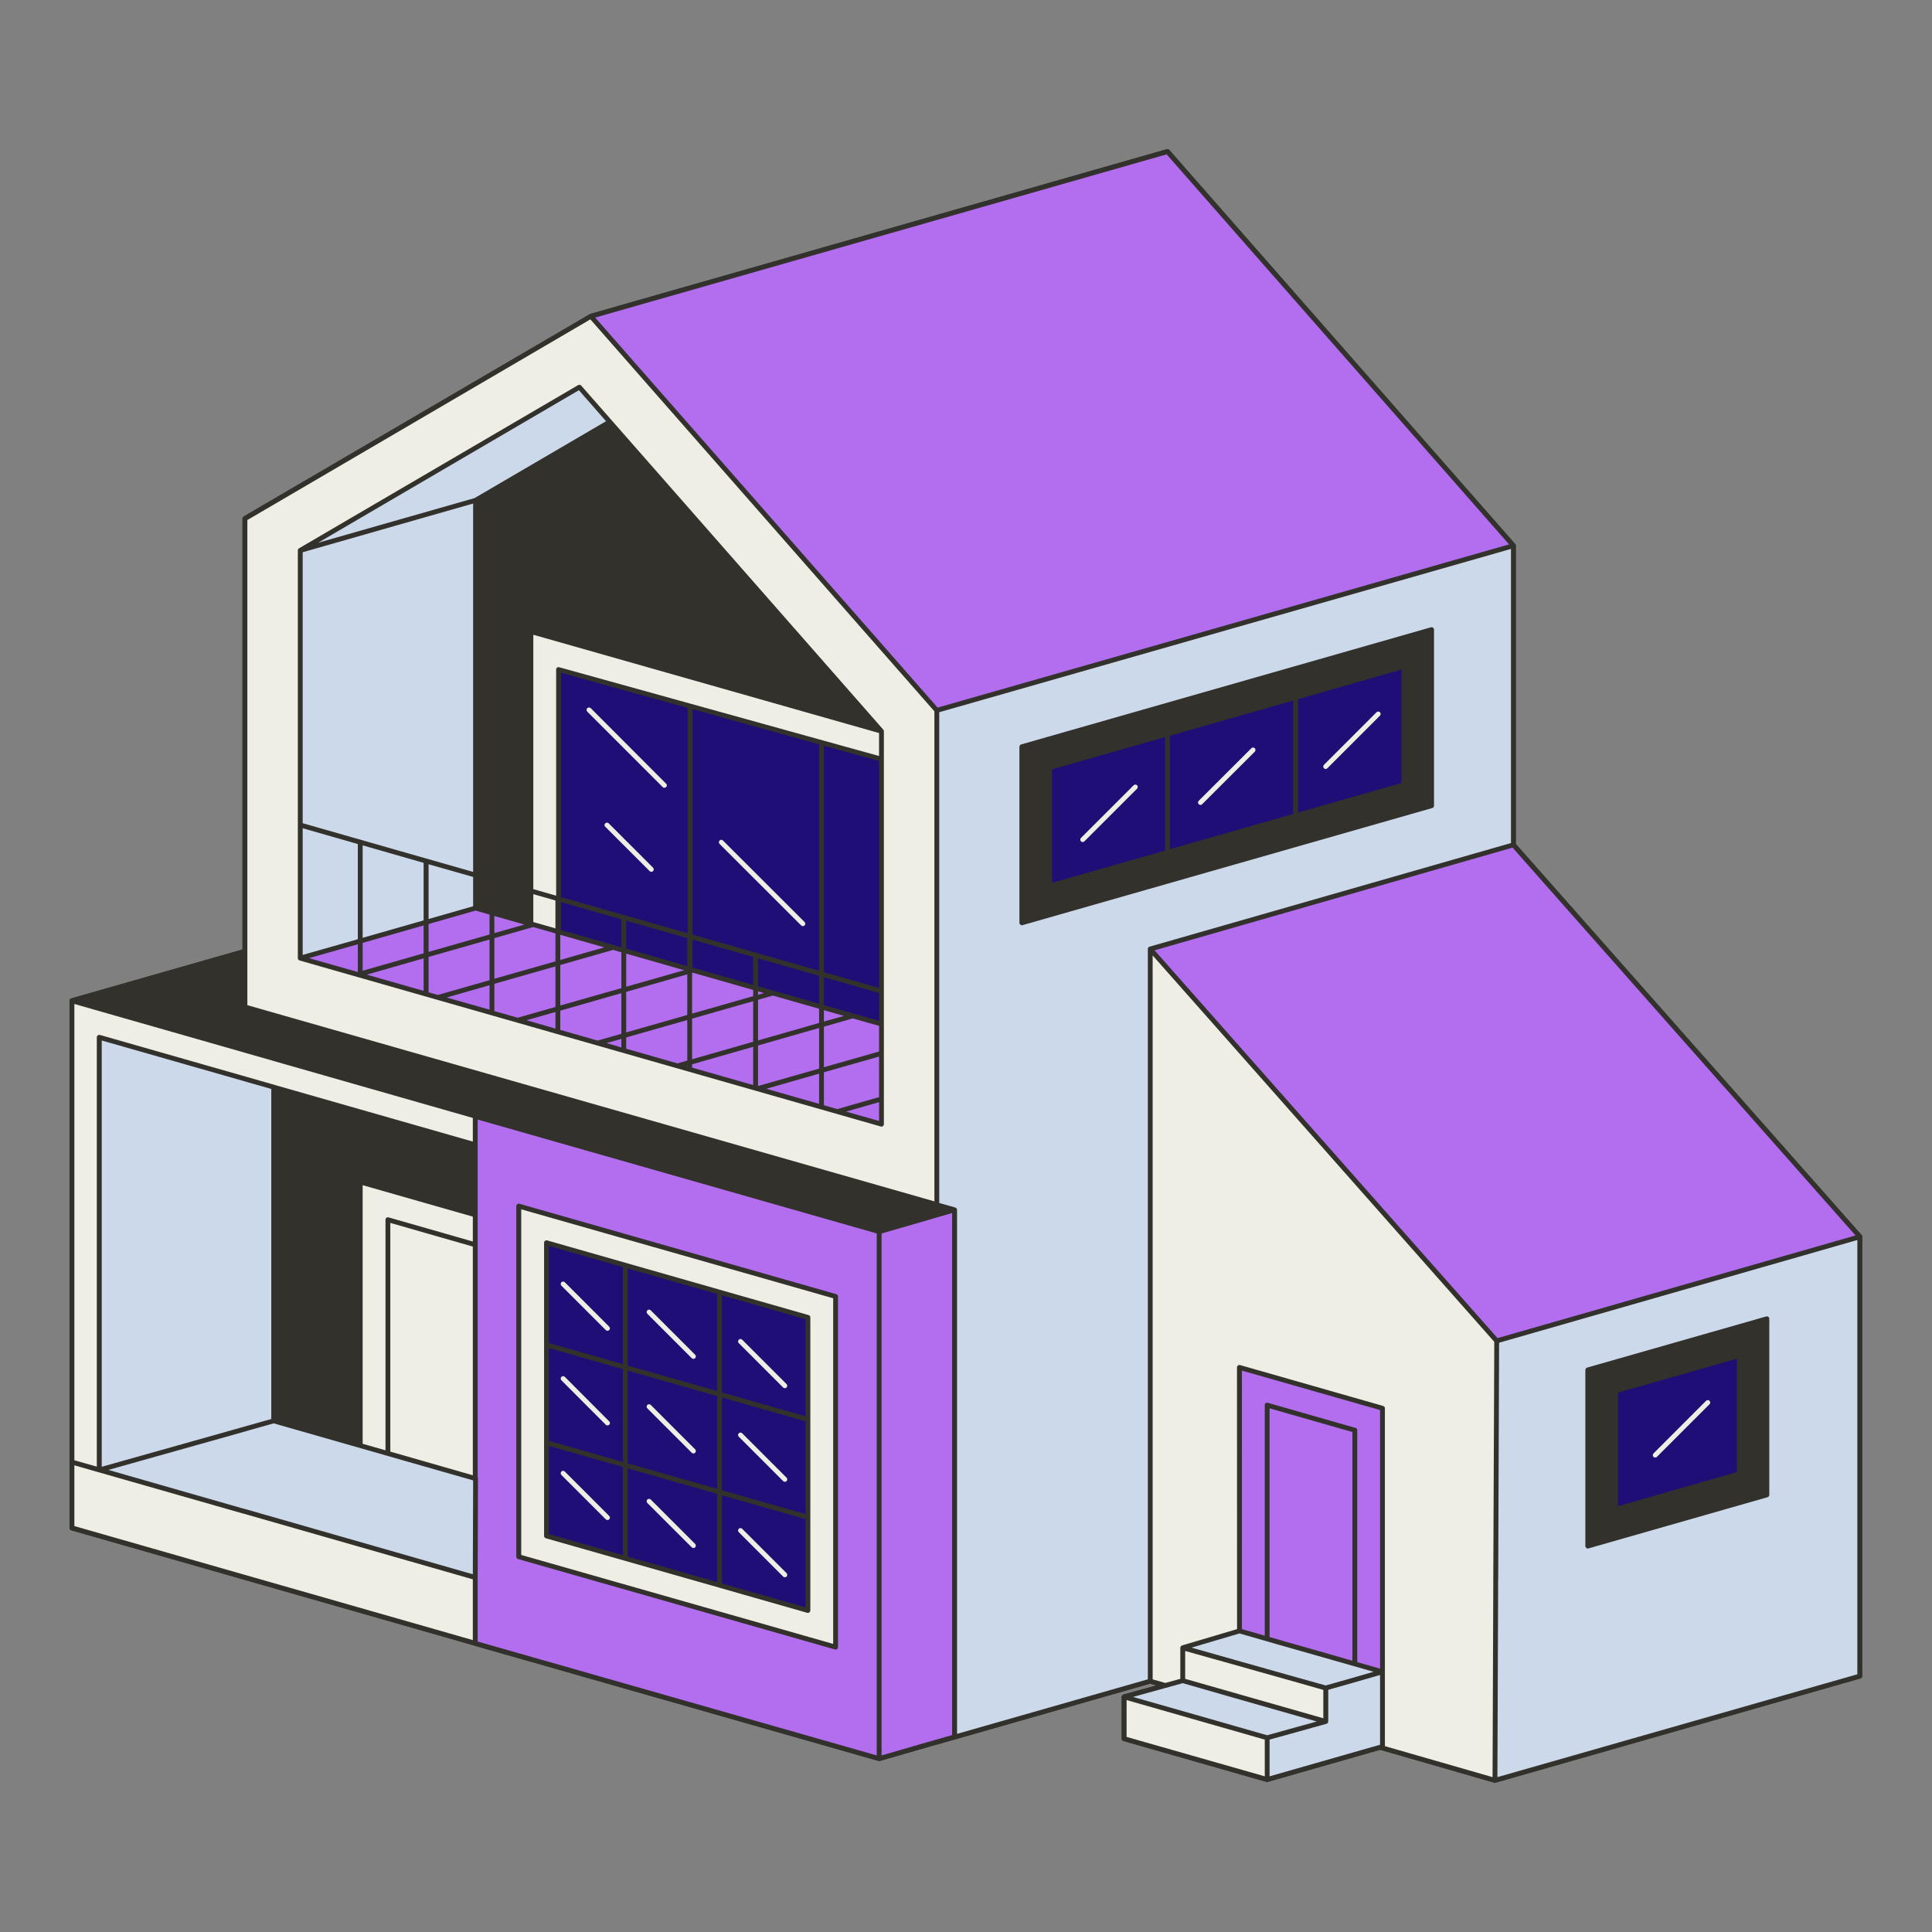 <svg xmlns="http://www.w3.org/2000/svg" xmlns:xlink="http://www.w3.org/1999/xlink" width="100" zoomAndPan="magnify" viewBox="0 0 75 75" height="100" preserveAspectRatio="xMidYMid meet" version="1.0"><rect x="0" y="0" width="75" height="75" fill="#808080" stroke="none"/><defs><clipPath id="44ad1eb066"><path d="M 2.699 5.734 L 72.449 5.734 L 72.449 69.484 L 2.699 69.484 Z M 2.699 5.734 " clip-rule="nonzero"/></clipPath><clipPath id="008ebe8070"><path d="M 2.699 15 L 72.449 15 L 72.449 69.484 L 2.699 69.484 Z M 2.699 15 " clip-rule="nonzero"/></clipPath><clipPath id="3a3594064d"><path d="M 11 5.734 L 72.449 5.734 L 72.449 69 L 11 69 Z M 11 5.734 " clip-rule="nonzero"/></clipPath><clipPath id="c4257324ce"><path d="M 2.699 12 L 59 12 L 59 69.484 L 2.699 69.484 Z M 2.699 12 " clip-rule="nonzero"/></clipPath><clipPath id="8172343bff"><path d="M 2.699 5.734 L 72.449 5.734 L 72.449 69.484 L 2.699 69.484 Z M 2.699 5.734 " clip-rule="nonzero"/></clipPath></defs><g clip-path="url(#44ad1eb066)"><path fill="#32312b" d="M 72.27 47.949 L 58.844 32.762 L 58.844 21.184 C 58.844 21.18 58.844 21.18 58.844 21.18 C 58.844 21.168 58.84 21.152 58.836 21.141 C 58.832 21.133 58.828 21.125 58.82 21.121 L 45.391 5.82 C 45.367 5.793 45.328 5.785 45.293 5.793 L 22.91 12.188 C 22.91 12.188 22.906 12.191 22.906 12.191 C 22.898 12.195 22.895 12.195 22.891 12.199 L 9.457 20.051 C 9.43 20.07 9.414 20.102 9.414 20.133 L 9.414 36.859 L 2.766 38.758 C 2.754 38.762 2.746 38.77 2.738 38.773 C 2.734 38.773 2.734 38.773 2.734 38.773 C 2.734 38.777 2.734 38.777 2.73 38.777 C 2.723 38.785 2.715 38.793 2.711 38.805 C 2.711 38.805 2.707 38.809 2.707 38.812 C 2.703 38.824 2.699 38.836 2.699 38.852 L 2.699 59.316 C 2.699 59.355 2.727 59.395 2.766 59.406 L 18.422 63.883 C 18.422 63.883 18.422 63.883 18.426 63.887 L 34.102 68.359 C 34.109 68.359 34.121 68.363 34.129 68.363 C 34.137 68.363 34.145 68.359 34.156 68.359 L 36.363 67.723 C 36.363 67.723 36.367 67.723 36.367 67.723 C 36.375 67.723 36.383 67.723 36.391 67.719 L 44.648 65.359 L 44.891 65.43 L 43.613 65.781 C 43.602 65.785 43.594 65.793 43.582 65.797 C 43.582 65.801 43.578 65.801 43.578 65.801 C 43.57 65.809 43.562 65.816 43.559 65.828 C 43.555 65.828 43.555 65.832 43.555 65.836 C 43.547 65.848 43.543 65.859 43.543 65.871 C 43.543 65.871 43.543 65.875 43.543 65.875 L 43.543 67.496 C 43.543 67.539 43.574 67.574 43.613 67.586 L 49.164 69.172 C 49.172 69.176 49.18 69.176 49.191 69.176 C 49.199 69.176 49.207 69.176 49.215 69.172 L 53.574 67.926 L 58.008 69.203 C 58.016 69.207 58.023 69.207 58.031 69.207 C 58.043 69.207 58.051 69.207 58.059 69.203 L 72.223 65.156 C 72.262 65.145 72.289 65.109 72.289 65.066 L 72.289 48.039 C 72.289 48.039 72.293 48.039 72.293 48.039 C 72.301 48.008 72.293 47.973 72.27 47.949 Z M 72.27 47.949 " fill-opacity="1" fill-rule="nonzero"/></g><g clip-path="url(#008ebe8070)"><path fill="#ccd9ea" d="M 44.652 36.84 L 58.75 32.797 L 58.75 21.184 L 50.758 23.465 L 36.367 27.578 L 36.367 47.164 L 37.055 46.965 L 37.055 67.426 L 36.367 67.625 L 36.367 67.629 L 44.652 65.262 Z M 40.746 29.797 L 54.5 25.867 L 54.5 30.469 L 40.746 34.398 Z M 18.461 57.395 L 18.449 61.234 L 5.641 57.57 L 3.863 57.062 L 3.852 57.059 L 2.793 56.758 L 3.852 57.059 L 3.852 40.27 L 10.625 42.203 L 10.625 55.156 L 13.984 56.117 L 15.059 56.426 L 18.449 57.395 Z M 22.492 15.027 L 23.672 16.375 L 18.461 19.422 L 18.461 35.25 L 11.656 37.195 L 11.656 21.367 Z M 62.926 50.672 L 58.75 51.867 L 58.102 52.055 L 58.062 61.43 L 58.031 69.113 L 72.195 65.066 L 72.195 48.012 Z M 67.516 57.223 L 62.715 58.594 L 62.715 53.992 L 67.516 52.621 Z M 52.594 64.594 L 53.668 64.898 L 53.668 67.801 L 53.574 67.828 L 49.191 69.082 L 49.191 67.461 L 43.637 65.875 L 45.238 65.43 L 45.914 65.242 L 51.465 66.828 L 51.465 65.527 L 53.16 65.047 L 51.465 65.527 L 47.566 64.43 L 45.914 63.965 L 48.117 63.312 L 49.191 63.621 L 49.793 63.793 Z M 52.594 64.594 " fill-opacity="1" fill-rule="nonzero"/></g><g clip-path="url(#3a3594064d)"><path fill="#b26eef" d="M 36.367 27.578 L 22.938 12.277 L 45.32 5.883 L 58.75 21.184 L 50.758 23.465 Z M 34.219 39.754 L 21.684 36.172 L 20.609 35.867 L 18.461 35.25 L 11.656 37.195 L 34.219 43.641 Z M 58.75 32.797 L 44.652 36.84 L 58.102 52.055 L 58.75 51.867 L 62.926 50.672 L 72.195 48.012 L 72.199 48.012 Z M 48.117 63.312 L 49.191 63.621 L 49.793 63.793 L 52.594 64.594 L 53.668 64.898 L 53.668 54.668 L 48.117 53.082 Z M 36.367 47.164 L 37.055 46.965 L 37.055 67.426 L 36.367 67.625 L 34.129 68.27 L 18.449 63.793 L 18.449 61.234 L 18.461 57.395 L 18.449 57.395 L 18.449 43.336 L 34.129 47.809 Z M 32.438 50.328 L 20.141 46.82 L 20.141 60.434 L 32.438 63.941 Z M 32.438 50.328 " fill-opacity="1" fill-rule="nonzero"/></g><g clip-path="url(#c4257324ce)"><path fill="#efeee4" d="M 13.984 56.117 L 13.984 45.883 L 18.449 47.16 L 18.449 57.395 L 15.059 56.426 Z M 22.938 12.277 L 36.367 27.578 L 36.367 46.762 L 9.508 39.09 L 9.508 20.133 Z M 23.672 16.375 L 22.492 15.027 L 11.656 21.367 L 11.656 37.195 L 34.219 43.641 L 34.219 29.473 L 21.684 25.992 L 21.684 36.172 L 20.609 35.867 L 18.461 35.25 L 18.461 19.422 Z M 20.141 46.82 L 32.438 50.328 L 32.438 63.941 L 20.141 60.434 Z M 21.215 59.621 L 31.363 62.52 L 31.363 51.141 L 21.215 48.242 Z M 44.652 36.84 L 44.652 65.262 L 45.238 65.43 L 45.914 65.242 L 51.465 66.828 L 51.465 65.527 L 53.16 65.047 L 51.465 65.527 L 47.566 64.43 L 45.914 63.965 L 48.117 63.312 L 48.117 53.082 L 53.668 54.668 L 53.668 67.801 L 53.574 67.828 L 58.031 69.113 L 58.062 61.43 L 58.102 52.055 Z M 43.637 67.496 L 49.191 69.082 L 49.191 67.461 L 43.637 65.875 Z M 18.449 63.793 L 18.449 61.234 L 5.641 57.57 L 3.863 57.062 L 3.852 57.059 L 2.793 56.758 L 2.793 59.316 Z M 10.625 41.09 L 10.141 40.949 L 2.793 38.852 L 2.793 56.758 L 3.852 57.059 L 3.852 40.27 L 10.625 42.203 L 18.449 44.441 L 18.449 43.328 Z M 10.625 41.09 " fill-opacity="1" fill-rule="nonzero"/></g><path fill="#1f0e76" d="M 21.215 48.242 L 31.363 51.141 L 31.363 62.52 L 21.215 59.621 Z M 21.684 36.172 L 34.219 39.754 L 34.219 29.473 L 21.684 25.992 Z M 40.746 34.398 L 54.5 30.469 L 54.5 25.867 L 40.746 29.797 Z M 62.715 53.992 L 62.715 58.594 L 67.516 57.223 L 67.516 52.621 Z M 62.715 53.992 " fill-opacity="1" fill-rule="nonzero"/><path fill="#efeee4" d="M 30.469 61.23 C 30.445 61.23 30.422 61.219 30.402 61.203 L 28.68 59.48 C 28.641 59.441 28.641 59.383 28.68 59.348 C 28.715 59.309 28.773 59.309 28.812 59.348 L 30.535 61.07 C 30.57 61.105 30.57 61.164 30.535 61.203 C 30.516 61.219 30.492 61.23 30.469 61.23 Z M 26.918 60.094 C 26.895 60.094 26.871 60.086 26.852 60.066 L 25.129 58.344 C 25.094 58.309 25.094 58.25 25.129 58.211 C 25.168 58.176 25.227 58.176 25.262 58.211 L 26.984 59.934 C 27.023 59.973 27.023 60.031 26.984 60.066 C 26.969 60.086 26.945 60.094 26.918 60.094 Z M 23.582 59.008 C 23.559 59.008 23.535 59 23.516 58.98 L 21.793 57.258 C 21.758 57.219 21.758 57.16 21.793 57.125 C 21.828 57.086 21.891 57.086 21.926 57.125 L 23.648 58.848 C 23.688 58.883 23.688 58.941 23.648 58.98 C 23.629 59 23.605 59.008 23.582 59.008 Z M 30.469 57.523 C 30.445 57.523 30.422 57.516 30.402 57.496 L 28.68 55.773 C 28.641 55.734 28.641 55.676 28.68 55.641 C 28.715 55.602 28.773 55.602 28.812 55.641 L 30.535 57.363 C 30.57 57.398 30.57 57.461 30.535 57.496 C 30.516 57.516 30.492 57.523 30.469 57.523 Z M 64.254 56.582 C 64.23 56.582 64.207 56.574 64.188 56.555 C 64.152 56.52 64.152 56.457 64.188 56.422 L 66.23 54.379 C 66.27 54.344 66.328 54.344 66.363 54.379 C 66.402 54.414 66.402 54.477 66.363 54.512 L 64.32 56.555 C 64.305 56.574 64.277 56.582 64.254 56.582 Z M 26.918 56.422 C 26.895 56.422 26.871 56.414 26.852 56.395 L 25.129 54.672 C 25.094 54.637 25.094 54.574 25.129 54.539 C 25.168 54.504 25.227 54.504 25.262 54.539 L 26.984 56.262 C 27.023 56.297 27.023 56.359 26.984 56.395 C 26.969 56.414 26.945 56.422 26.918 56.422 Z M 23.582 55.336 C 23.559 55.336 23.535 55.324 23.516 55.309 L 21.793 53.582 C 21.758 53.547 21.758 53.488 21.793 53.449 C 21.828 53.414 21.891 53.414 21.926 53.449 L 23.648 55.176 C 23.688 55.211 23.688 55.27 23.648 55.309 C 23.629 55.324 23.605 55.336 23.582 55.336 Z M 30.469 53.891 C 30.445 53.891 30.422 53.879 30.402 53.863 L 28.68 52.141 C 28.641 52.102 28.641 52.043 28.68 52.008 C 28.715 51.969 28.773 51.969 28.812 52.008 L 30.535 53.73 C 30.57 53.766 30.57 53.824 30.535 53.863 C 30.516 53.879 30.492 53.891 30.469 53.891 Z M 26.918 52.75 C 26.895 52.75 26.871 52.742 26.852 52.723 L 25.129 51 C 25.094 50.961 25.094 50.902 25.129 50.867 C 25.168 50.828 25.227 50.828 25.262 50.867 L 26.984 52.59 C 27.023 52.625 27.023 52.684 26.984 52.723 C 26.969 52.742 26.945 52.75 26.918 52.75 Z M 23.582 51.66 C 23.559 51.66 23.535 51.652 23.516 51.633 L 21.793 49.91 C 21.758 49.875 21.758 49.816 21.793 49.777 C 21.828 49.742 21.891 49.742 21.926 49.777 L 23.648 51.5 C 23.688 51.539 23.688 51.598 23.648 51.633 C 23.629 51.652 23.605 51.66 23.582 51.66 Z M 31.168 35.953 C 31.141 35.953 31.117 35.941 31.102 35.926 L 27.934 32.762 C 27.898 32.723 27.898 32.664 27.934 32.629 C 27.973 32.59 28.031 32.59 28.066 32.629 L 31.234 35.793 C 31.27 35.828 31.27 35.887 31.234 35.926 C 31.215 35.941 31.191 35.953 31.168 35.953 Z M 25.285 33.844 C 25.262 33.844 25.234 33.836 25.219 33.816 L 23.496 32.094 C 23.457 32.059 23.457 32 23.496 31.961 C 23.531 31.926 23.59 31.926 23.629 31.961 L 25.352 33.684 C 25.387 33.723 25.387 33.781 25.352 33.816 C 25.332 33.836 25.309 33.844 25.285 33.844 Z M 42.031 32.688 C 42.008 32.688 41.98 32.68 41.965 32.66 C 41.926 32.625 41.926 32.562 41.965 32.527 L 44.008 30.484 C 44.043 30.449 44.102 30.449 44.141 30.484 C 44.176 30.523 44.176 30.582 44.141 30.617 L 42.098 32.66 C 42.078 32.68 42.055 32.688 42.031 32.688 Z M 46.602 31.25 C 46.578 31.25 46.555 31.238 46.535 31.219 C 46.496 31.184 46.496 31.125 46.535 31.086 L 48.578 29.047 C 48.613 29.008 48.672 29.008 48.711 29.047 C 48.746 29.082 48.746 29.141 48.711 29.18 L 46.668 31.219 C 46.648 31.238 46.625 31.25 46.602 31.25 Z M 25.793 30.582 C 25.77 30.582 25.746 30.57 25.727 30.555 L 22.797 27.625 C 22.762 27.586 22.762 27.527 22.797 27.492 C 22.836 27.453 22.895 27.453 22.934 27.492 L 25.859 30.422 C 25.898 30.457 25.898 30.516 25.859 30.555 C 25.844 30.57 25.816 30.582 25.793 30.582 Z M 51.461 29.852 C 51.438 29.852 51.414 29.844 51.395 29.824 C 51.359 29.789 51.359 29.727 51.395 29.691 L 53.438 27.648 C 53.473 27.613 53.535 27.613 53.57 27.648 C 53.605 27.688 53.605 27.746 53.57 27.781 L 51.527 29.824 C 51.512 29.844 51.484 29.852 51.461 29.852 Z M 51.461 29.852 " fill-opacity="1" fill-rule="nonzero"/><g clip-path="url(#8172343bff)"><path fill="#32312b" d="M 20.113 60.523 L 32.41 64.031 C 32.418 64.035 32.43 64.035 32.438 64.035 C 32.457 64.035 32.477 64.031 32.492 64.02 C 32.516 64 32.531 63.973 32.531 63.941 L 32.531 50.328 C 32.531 50.285 32.504 50.25 32.461 50.238 L 20.164 46.73 C 20.137 46.723 20.105 46.727 20.082 46.746 C 20.059 46.762 20.043 46.789 20.043 46.82 L 20.043 60.434 C 20.043 60.477 20.074 60.512 20.113 60.523 Z M 20.234 46.945 L 32.344 50.398 L 32.344 63.816 L 20.234 60.363 Z M 31.387 51.051 L 21.238 48.152 C 21.211 48.145 21.18 48.152 21.156 48.168 C 21.133 48.188 21.121 48.215 21.121 48.242 L 21.121 59.621 C 21.121 59.664 21.148 59.703 21.188 59.715 L 24.234 60.582 L 24.246 60.586 L 27.895 61.625 L 27.906 61.629 L 31.336 62.609 C 31.344 62.613 31.355 62.613 31.363 62.613 C 31.383 62.613 31.402 62.605 31.418 62.594 C 31.441 62.574 31.457 62.547 31.457 62.52 L 31.457 51.141 C 31.457 51.098 31.43 51.062 31.387 51.051 Z M 31.27 51.211 L 31.27 54.98 L 28.027 54.055 L 28.027 50.285 Z M 27.84 50.23 L 27.84 54 L 24.367 53.012 L 24.367 49.242 Z M 27.84 54.199 L 27.84 57.797 L 24.367 56.805 L 24.367 53.207 Z M 24.18 49.188 L 24.18 52.957 L 21.309 52.137 L 21.309 48.367 Z M 24.18 53.152 L 24.18 56.754 L 21.309 55.934 L 21.309 52.332 Z M 21.309 59.551 L 21.309 56.129 L 24.18 56.949 L 24.18 60.371 Z M 24.367 60.426 L 24.367 57 L 27.84 57.992 L 27.84 61.414 Z M 28.027 58.047 L 31.27 58.973 L 31.27 62.395 L 28.027 61.469 Z M 28.027 57.852 L 28.027 54.25 L 31.27 55.176 L 31.27 58.777 Z M 11.574 37.242 C 11.582 37.25 11.586 37.258 11.594 37.266 C 11.598 37.266 11.598 37.27 11.598 37.27 C 11.598 37.27 11.602 37.27 11.602 37.27 C 11.605 37.273 11.609 37.273 11.613 37.277 C 11.617 37.281 11.621 37.281 11.629 37.285 L 34.191 43.73 C 34.199 43.734 34.211 43.734 34.219 43.734 C 34.238 43.734 34.258 43.73 34.273 43.715 C 34.297 43.699 34.312 43.672 34.312 43.641 L 34.312 28.387 C 34.312 28.375 34.309 28.363 34.305 28.355 C 34.305 28.352 34.305 28.348 34.301 28.348 C 34.297 28.34 34.297 28.332 34.289 28.328 C 34.289 28.328 34.289 28.324 34.289 28.324 L 23.742 16.312 L 22.562 14.969 C 22.531 14.934 22.484 14.926 22.445 14.949 L 11.609 21.285 C 11.605 21.285 11.605 21.285 11.605 21.289 C 11.602 21.289 11.598 21.293 11.598 21.293 C 11.594 21.297 11.59 21.301 11.586 21.305 C 11.582 21.305 11.582 21.309 11.582 21.309 C 11.578 21.309 11.578 21.312 11.578 21.312 C 11.574 21.32 11.57 21.324 11.57 21.332 C 11.566 21.332 11.566 21.336 11.566 21.336 C 11.566 21.336 11.566 21.34 11.566 21.34 C 11.562 21.348 11.562 21.355 11.562 21.367 L 11.562 37.195 C 11.562 37.207 11.566 37.219 11.57 37.23 C 11.57 37.234 11.574 37.238 11.574 37.242 Z M 34.125 42.59 L 32.504 43.055 L 31.984 42.906 L 31.984 41.625 L 34.125 41.016 Z M 34.125 43.516 L 32.844 43.152 L 34.125 42.785 Z M 29.746 42.266 L 31.797 41.68 L 31.797 42.852 Z M 26.645 41.379 L 26.68 41.367 L 26.68 41.391 Z M 23.543 40.492 L 24.121 40.328 L 24.121 40.66 Z M 20.441 39.605 L 21.562 39.285 L 21.562 39.93 Z M 17.34 38.723 L 19.004 38.246 L 19.004 39.195 Z M 15.332 20.414 L 18.367 19.547 L 18.367 33.848 L 11.75 31.957 L 11.75 21.438 Z M 31.797 41.484 L 29.426 42.16 L 29.426 40.586 L 31.797 39.906 Z M 11.75 32.152 L 13.891 32.766 L 13.891 36.461 L 11.75 37.07 Z M 19.191 35.559 L 20.359 35.891 L 19.191 36.223 Z M 16.637 35.871 L 18.461 35.348 L 19.004 35.504 L 19.004 36.277 L 16.637 36.953 Z M 31.797 37.684 L 26.883 36.281 L 26.883 27.531 L 31.797 28.895 Z M 26.68 37.504 L 24.309 36.824 L 24.309 35.742 L 26.68 36.418 Z M 24.121 36.773 L 21.777 36.102 L 21.777 35.02 L 24.121 35.688 Z M 29.426 38.484 L 29.66 38.551 L 29.426 38.617 Z M 29.238 38.234 L 27.004 37.594 L 26.883 37.559 L 26.883 36.477 L 29.238 37.148 Z M 26.695 36.227 L 21.777 34.824 L 21.777 26.117 L 26.695 27.48 Z M 21.75 36.289 L 23.457 36.777 L 21.75 37.266 Z M 24.309 37.02 L 26.559 37.664 L 24.309 38.305 Z M 26.867 37.77 L 26.902 37.762 L 26.969 37.781 L 29.238 38.43 L 29.238 38.672 L 26.867 39.348 Z M 29.426 38.812 L 30.004 38.648 L 31.797 39.16 L 31.797 39.711 L 29.426 40.391 Z M 31.984 39.215 L 32.762 39.438 L 31.984 39.656 Z M 31.797 38.965 L 29.426 38.285 L 29.426 37.203 L 31.797 37.879 Z M 31.984 28.949 L 34.125 29.543 L 34.125 38.352 L 31.984 37.738 Z M 21.562 36.039 L 20.703 35.793 L 20.703 34.711 L 21.562 34.957 Z M 18.367 35.18 L 16.637 35.676 L 16.637 33.551 L 18.367 34.043 Z M 16.445 35.73 L 14.867 36.18 L 14.078 36.406 L 14.078 32.816 L 16.445 33.496 Z M 16.445 35.926 L 16.445 37.008 L 14.078 37.684 L 14.078 36.602 Z M 19.191 36.418 L 20.699 35.988 L 21.562 36.234 L 21.562 37.32 L 19.191 37.996 Z M 21.75 37.461 L 23.801 36.875 L 24.121 36.969 L 24.121 38.359 L 21.75 39.035 Z M 24.309 38.504 L 26.68 37.824 L 26.68 39.402 L 24.309 40.078 Z M 26.867 39.543 L 29.238 38.867 L 29.238 40.441 L 26.867 41.121 Z M 31.984 37.934 L 34.125 38.547 L 34.125 39.629 L 31.984 39.02 Z M 34.125 29.348 L 21.707 25.902 C 21.68 25.895 21.648 25.898 21.625 25.918 C 21.602 25.934 21.59 25.961 21.59 25.992 L 21.59 34.77 L 20.703 34.516 L 20.703 24.641 L 34.125 28.457 Z M 11.996 37.195 L 13.891 36.656 L 13.891 37.734 Z M 14.238 37.836 L 16.445 37.203 L 16.445 38.465 Z M 16.637 38.52 L 16.637 37.148 L 19.004 36.473 L 19.004 38.051 L 16.996 38.625 Z M 19.191 39.25 L 19.191 38.191 L 21.562 37.516 L 21.562 39.09 L 20.098 39.508 Z M 21.75 39.234 L 24.121 38.555 L 24.121 40.133 L 23.199 40.395 L 21.75 39.98 Z M 24.309 40.273 L 26.68 39.598 L 26.68 41.172 L 26.301 41.281 L 24.309 40.711 Z M 26.867 41.316 L 29.238 40.637 L 29.238 42.121 L 26.867 41.445 Z M 31.984 41.43 L 31.984 39.855 L 33.105 39.535 L 34.125 39.824 L 34.125 40.82 Z M 18.422 19.336 L 12.348 21.07 L 22.473 15.148 L 23.527 16.352 Z M 55.668 31.277 L 55.668 24.441 C 55.668 24.414 55.656 24.387 55.633 24.367 C 55.609 24.352 55.578 24.344 55.547 24.352 L 39.645 28.898 C 39.605 28.91 39.574 28.945 39.574 28.988 L 39.574 35.824 C 39.574 35.852 39.59 35.879 39.613 35.898 C 39.629 35.91 39.648 35.918 39.672 35.918 C 39.68 35.918 39.688 35.914 39.695 35.914 L 55.602 31.367 C 55.641 31.355 55.668 31.32 55.668 31.277 Z M 50.199 27.195 L 50.199 31.598 L 45.414 32.965 L 45.414 28.562 Z M 54.406 25.992 L 54.406 30.398 L 50.391 31.543 L 50.391 27.141 Z M 45.227 33.02 L 40.84 34.273 L 40.84 29.867 L 45.227 28.613 Z M 72.27 47.949 L 58.844 32.762 L 58.844 21.184 C 58.844 21.18 58.844 21.18 58.844 21.18 C 58.844 21.168 58.84 21.152 58.836 21.141 C 58.832 21.133 58.828 21.125 58.82 21.121 L 45.391 5.82 C 45.367 5.793 45.328 5.785 45.293 5.793 L 22.91 12.188 C 22.91 12.188 22.906 12.191 22.906 12.191 C 22.898 12.195 22.895 12.195 22.891 12.199 L 9.457 20.051 C 9.43 20.07 9.414 20.102 9.414 20.133 L 9.414 36.859 L 2.766 38.758 C 2.754 38.762 2.746 38.77 2.738 38.773 C 2.734 38.773 2.734 38.773 2.734 38.773 C 2.734 38.777 2.734 38.777 2.73 38.777 C 2.723 38.785 2.715 38.793 2.711 38.805 C 2.711 38.805 2.707 38.809 2.707 38.812 C 2.703 38.824 2.699 38.836 2.699 38.852 L 2.699 59.316 C 2.699 59.355 2.727 59.395 2.766 59.406 L 18.422 63.883 C 18.422 63.883 18.422 63.883 18.426 63.887 L 34.102 68.359 C 34.109 68.359 34.121 68.363 34.129 68.363 C 34.137 68.363 34.145 68.359 34.156 68.359 L 36.363 67.723 C 36.363 67.723 36.367 67.723 36.367 67.723 C 36.375 67.723 36.383 67.723 36.391 67.719 L 44.648 65.359 L 44.891 65.43 L 43.613 65.781 C 43.602 65.785 43.594 65.793 43.582 65.797 C 43.582 65.801 43.578 65.801 43.578 65.801 C 43.57 65.809 43.562 65.816 43.559 65.828 C 43.555 65.828 43.555 65.832 43.555 65.836 C 43.547 65.848 43.543 65.859 43.543 65.871 C 43.543 65.871 43.543 65.875 43.543 65.875 L 43.543 67.496 C 43.543 67.539 43.574 67.574 43.613 67.586 L 49.164 69.172 C 49.172 69.176 49.18 69.176 49.191 69.176 C 49.199 69.176 49.207 69.176 49.215 69.172 L 53.574 67.926 L 58.008 69.203 C 58.016 69.207 58.023 69.207 58.031 69.207 C 58.043 69.207 58.051 69.207 58.059 69.203 L 72.223 65.156 C 72.262 65.145 72.289 65.109 72.289 65.066 L 72.289 48.039 C 72.289 48.039 72.293 48.039 72.293 48.039 C 72.301 48.008 72.293 47.973 72.27 47.949 Z M 72.102 64.996 L 58.129 68.988 L 58.156 62.02 L 58.156 61.402 L 58.16 61.305 L 58.195 52.125 L 58.656 51.992 L 58.844 51.938 L 72.102 48.137 Z M 49.285 68.957 L 49.285 67.531 L 50.766 67.121 L 50.941 67.07 L 51.113 67.023 L 51.492 66.918 C 51.508 66.914 51.52 66.906 51.531 66.898 C 51.535 66.891 51.543 66.883 51.547 66.879 C 51.547 66.875 51.551 66.871 51.551 66.867 C 51.559 66.855 51.559 66.844 51.559 66.832 C 51.559 66.832 51.562 66.832 51.562 66.828 L 51.562 65.598 L 52.43 65.352 L 53.574 65.023 L 53.574 67.73 L 53.402 67.781 L 53.23 67.828 Z M 43.984 65.875 L 45.238 65.527 L 45.582 65.434 L 45.914 65.34 L 47.996 65.938 L 51.117 66.828 L 50.77 66.926 L 50.594 66.973 L 50.422 67.02 L 49.191 67.363 L 47.246 66.805 Z M 43.734 65.996 L 49.098 67.531 L 49.098 68.957 L 43.734 67.426 Z M 46.008 64.875 L 46.008 64.09 L 46.41 64.203 L 47.219 64.43 L 47.395 64.477 L 47.566 64.527 L 50.398 65.324 L 51.371 65.602 L 51.371 66.703 L 46.008 65.172 Z M 46.254 63.961 L 48.117 63.41 L 49.164 63.711 L 49.449 63.793 L 49.621 63.844 L 49.793 63.891 L 50.23 64.016 L 53.324 64.898 L 52.445 65.152 L 51.465 65.43 L 50.027 65.027 L 47.91 64.43 L 47.738 64.379 L 47.566 64.332 Z M 53.574 62.613 L 53.574 64.777 L 52.688 64.523 L 52.688 55.52 C 52.688 55.477 52.66 55.441 52.617 55.43 L 49.215 54.457 C 49.188 54.449 49.156 54.453 49.133 54.473 C 49.109 54.488 49.098 54.516 49.098 54.547 L 49.098 63.496 L 48.211 63.242 L 48.211 53.207 L 53.574 54.738 Z M 49.285 63.551 L 49.285 54.672 L 52.5 55.59 L 52.5 64.469 L 51.109 64.07 L 50.133 63.793 L 49.965 63.746 L 49.801 63.699 L 49.793 63.695 Z M 53.762 64.898 L 53.762 54.668 C 53.762 54.625 53.734 54.59 53.691 54.578 L 48.141 52.992 C 48.113 52.984 48.082 52.988 48.059 53.008 C 48.035 53.023 48.02 53.051 48.02 53.082 L 48.023 63.242 L 45.891 63.875 C 45.879 63.879 45.867 63.883 45.859 63.891 C 45.859 63.891 45.855 63.891 45.855 63.895 C 45.848 63.898 45.84 63.91 45.836 63.918 C 45.832 63.922 45.832 63.926 45.832 63.926 C 45.824 63.938 45.82 63.949 45.82 63.965 L 45.82 65.172 L 45.238 65.332 L 44.992 65.262 L 44.82 65.215 L 44.746 65.191 L 44.746 37.09 L 47.496 40.199 L 58.008 52.09 L 57.969 61.359 L 57.969 61.555 L 57.941 68.988 L 53.762 67.785 Z M 37.152 67.309 L 37.152 46.965 C 37.152 46.953 37.148 46.941 37.141 46.93 C 37.141 46.926 37.141 46.922 37.137 46.922 C 37.133 46.91 37.125 46.902 37.117 46.895 C 37.113 46.895 37.113 46.891 37.113 46.891 C 37.102 46.883 37.094 46.879 37.082 46.875 L 36.461 46.699 L 36.461 27.648 L 58.656 21.309 L 58.656 32.727 L 44.625 36.75 C 44.625 36.75 44.625 36.75 44.621 36.75 C 44.621 36.75 44.621 36.75 44.617 36.75 C 44.605 36.758 44.598 36.762 44.586 36.77 C 44.586 36.773 44.582 36.773 44.582 36.777 C 44.574 36.789 44.566 36.801 44.562 36.812 C 44.562 36.812 44.562 36.812 44.559 36.812 C 44.559 36.82 44.559 36.828 44.559 36.84 L 44.559 65.191 Z M 36.016 67.625 L 34.223 68.145 L 34.223 47.883 L 36.023 47.363 L 36.273 47.289 L 36.461 47.234 L 36.961 47.09 L 36.961 67.355 L 36.461 67.5 L 36.367 67.527 L 36.273 67.551 L 36.188 67.578 Z M 45.289 5.992 L 58.582 21.133 L 51.227 23.234 L 36.398 27.469 L 23.105 12.328 Z M 2.887 56.883 L 3.801 57.145 L 3.855 57.16 L 9.414 58.75 L 9.508 58.773 L 9.602 58.801 L 18.355 61.309 L 18.355 63.668 L 2.887 59.242 Z M 2.887 38.973 L 3.758 39.223 L 3.852 39.25 L 9.25 40.793 L 9.414 40.84 L 9.602 40.895 L 10.531 41.16 L 10.719 41.215 L 18.355 43.398 L 18.355 44.316 L 10.719 42.133 L 10.531 42.078 L 9.602 41.812 L 9.414 41.758 L 3.945 40.195 L 3.879 40.176 C 3.871 40.176 3.863 40.176 3.852 40.176 C 3.832 40.176 3.812 40.18 3.797 40.191 C 3.773 40.211 3.758 40.238 3.758 40.266 L 3.758 56.934 L 3.133 56.758 L 2.961 56.707 L 2.887 56.688 Z M 18.355 57.27 L 15.793 56.535 L 15.176 56.359 L 15.152 56.352 L 15.152 47.473 L 18.355 48.391 Z M 10.531 55.035 L 10.531 55.086 L 10.453 55.109 L 10.281 55.156 L 9.602 55.348 L 9.414 55.402 L 3.949 56.941 L 3.949 40.391 L 9.414 41.953 L 9.602 42.008 L 10.531 42.273 Z M 9.414 55.598 L 9.602 55.543 L 10.625 55.254 L 18.355 57.465 L 18.367 57.469 L 18.355 61.113 L 9.602 58.605 L 9.508 58.578 L 9.414 58.555 L 4.207 57.062 Z M 18.355 48.195 L 15.082 47.258 C 15.055 47.25 15.023 47.258 15 47.273 C 14.977 47.293 14.965 47.32 14.965 47.352 L 14.965 56.301 L 14.078 56.047 L 14.078 46.008 L 18.355 47.23 Z M 22.918 12.398 L 36.273 27.613 L 36.273 46.637 L 9.602 39.02 L 9.602 20.188 Z M 58.844 51.742 L 58.656 51.797 L 58.133 51.945 L 44.82 36.891 L 58.656 32.922 L 58.719 32.902 L 58.75 32.938 L 58.844 33.047 L 72.031 47.961 Z M 18.543 62.578 L 18.543 61.238 L 18.555 57.52 L 18.555 57.398 C 18.555 57.395 18.555 57.395 18.555 57.395 C 18.555 57.383 18.551 57.367 18.543 57.355 L 18.543 43.461 L 33.996 47.871 L 34.035 47.883 L 34.035 68.145 L 18.543 63.723 Z M 61.641 60.113 C 61.648 60.113 61.656 60.109 61.664 60.109 L 68.617 58.121 C 68.656 58.109 68.684 58.074 68.684 58.031 L 68.684 51.195 C 68.684 51.168 68.672 51.141 68.648 51.121 C 68.625 51.102 68.594 51.098 68.562 51.105 L 61.613 53.09 C 61.574 53.102 61.543 53.141 61.543 53.184 L 61.543 60.02 C 61.543 60.047 61.559 60.074 61.582 60.094 C 61.598 60.105 61.617 60.113 61.641 60.113 Z M 67.422 52.746 L 67.422 57.148 L 62.809 58.469 L 62.809 54.062 Z M 67.422 52.746 " fill-opacity="1" fill-rule="nonzero"/></g></svg>